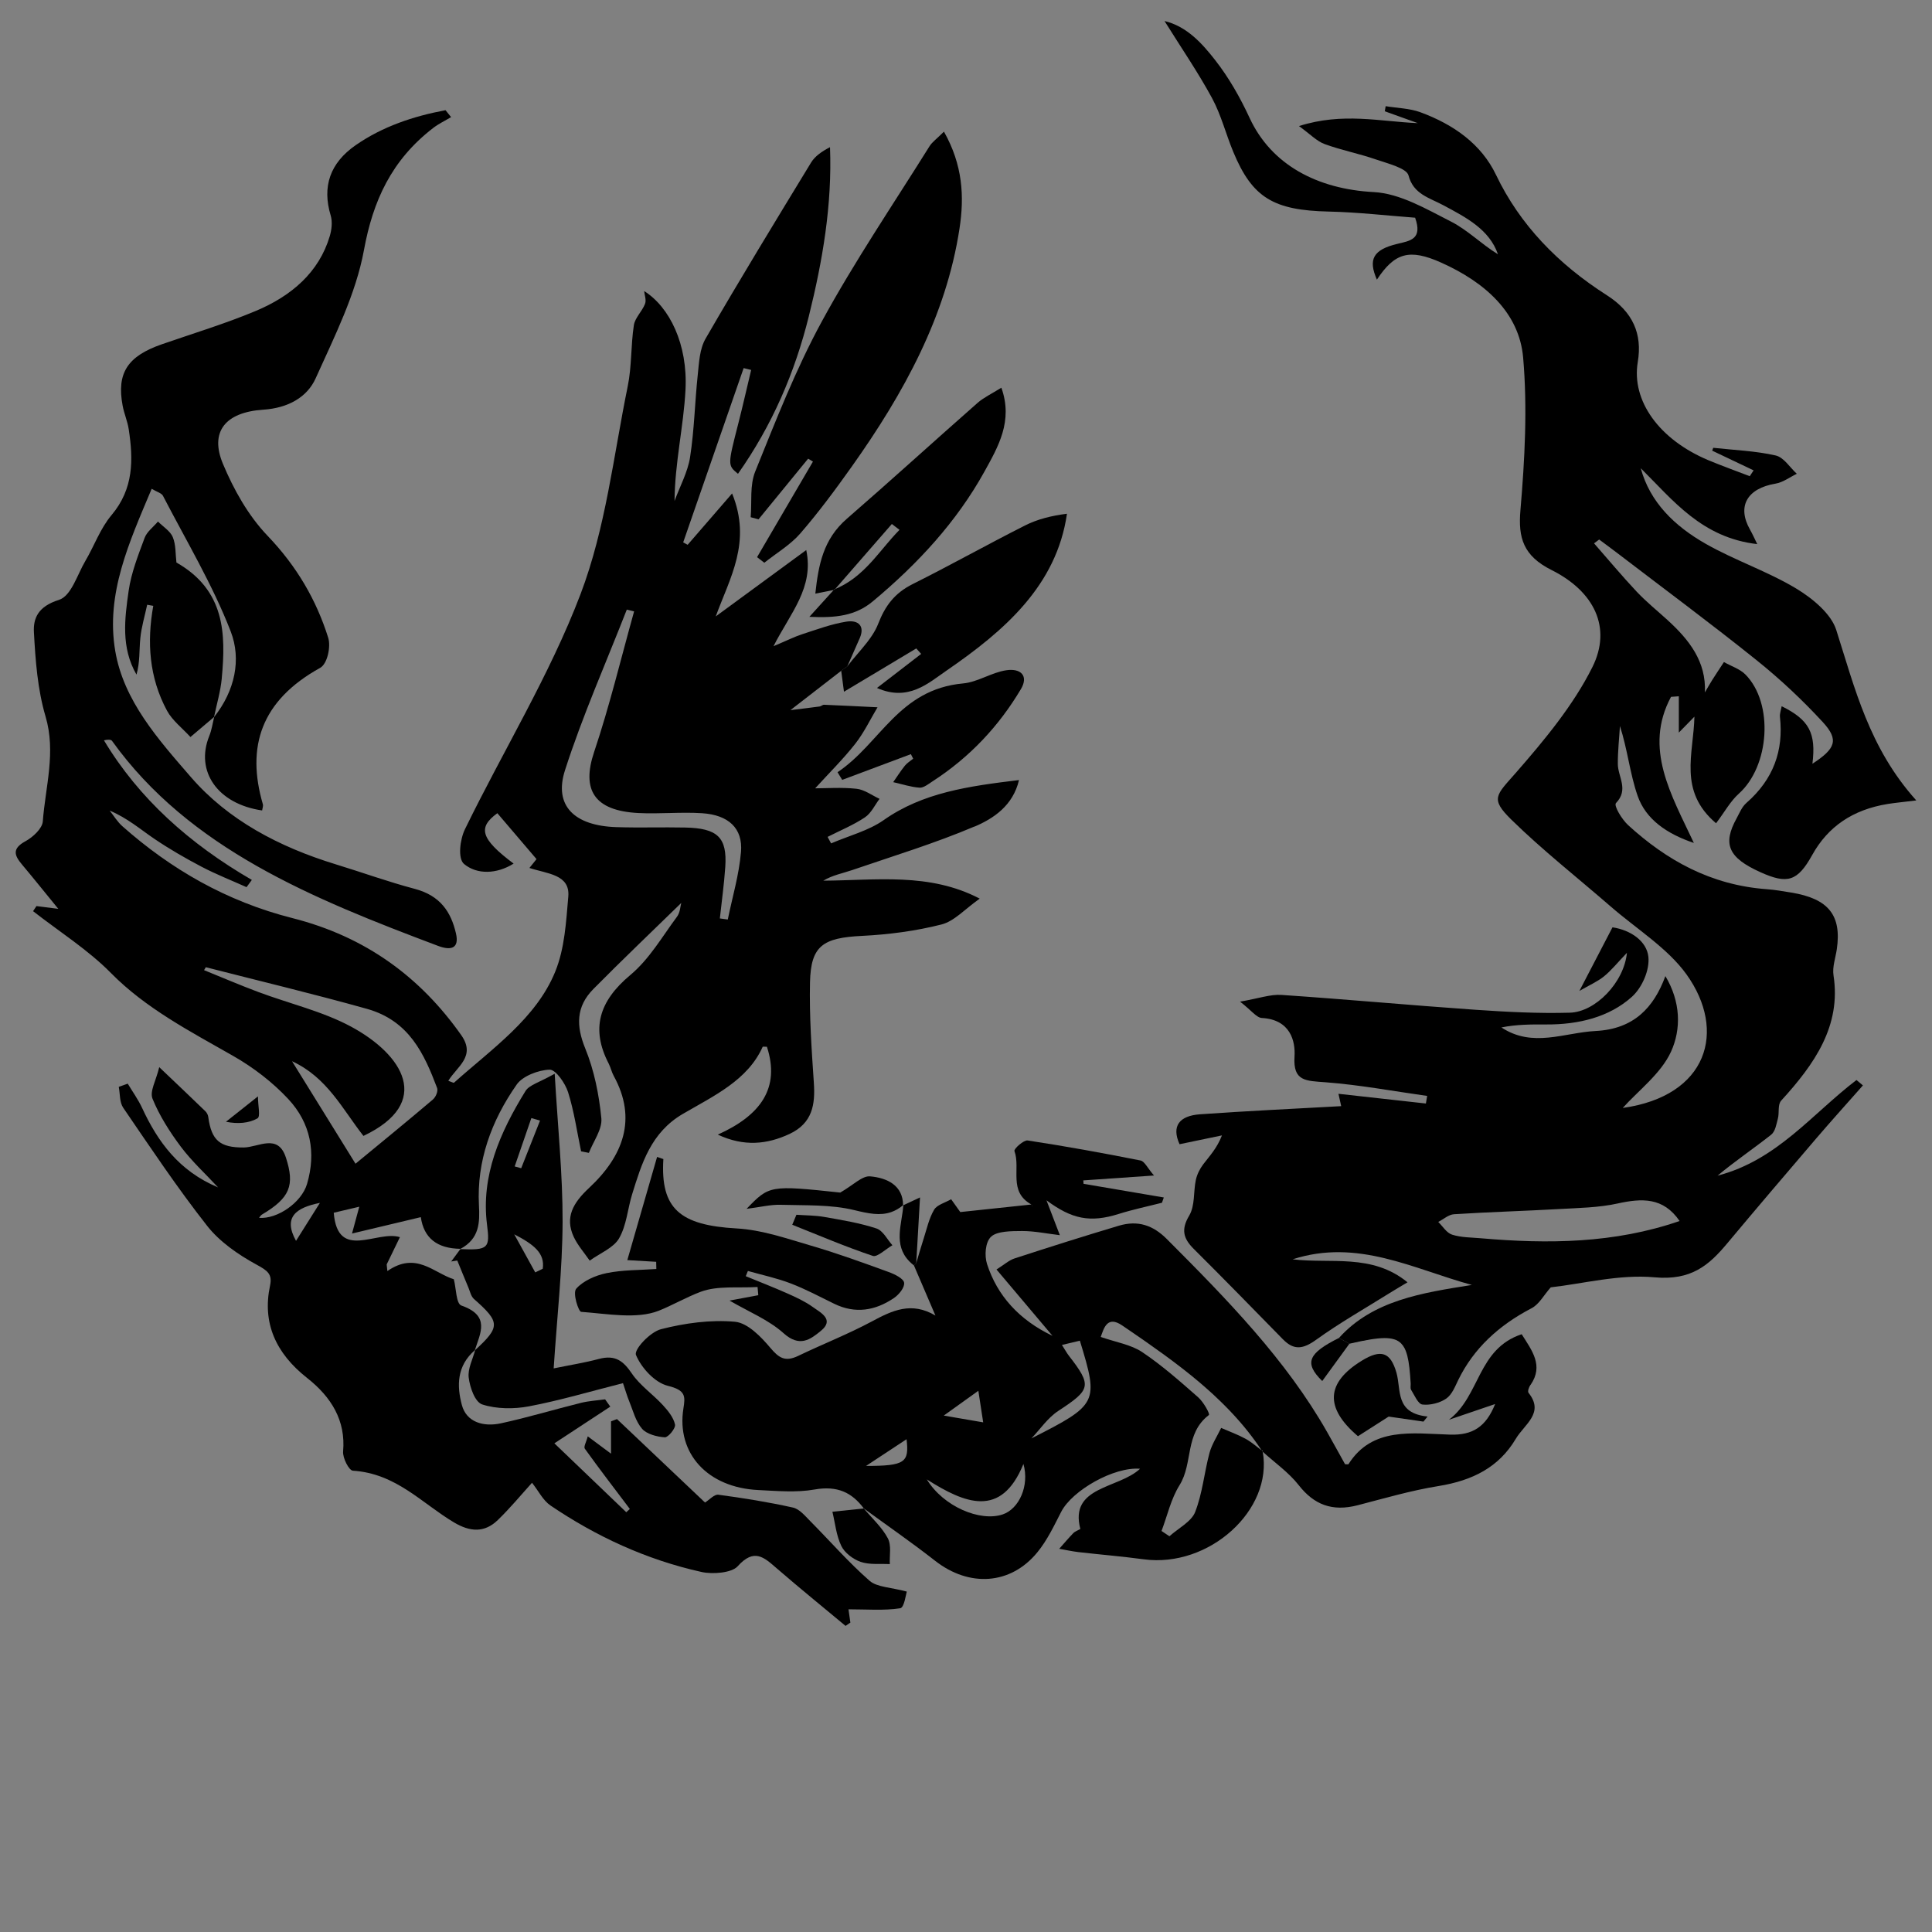 <?xml version="1.0" encoding="UTF-8"?>
<svg id="layout" xmlns="http://www.w3.org/2000/svg" viewBox="0 0 1000 1000">
  <rect x="0" y="0" width="1000" height="1000" fill="#808080" stroke="none"/>
  <defs>
    <style>
      .cls-1, .cls-2 {
        stroke-width: 0px;
      }

      .cls-2 {
        fill: #fff;
      }
    </style>
  </defs>
  <path class="cls-2" d="m238.17,646.55h.07s.03-.04.05-.06c-.04.02-.08.04-.12.06Zm7.62,52.36s-.01.01-.01.02c.05-.05.1-.09.15-.15-.05.04-.09.08-.14.12Zm220.31-74.06c-.06.04-.12.08-.17.12.06-.04.11-.08.17-.11t.01-.01h-.01Zm-.67.46s-.04.03-.06.04c.02-.01.04-.02.06-.03h.01s-.01-.01-.01-.01Zm1.89-1.4s.06-.05.09-.07h0s-.06.05-.09.07Zm5.51,30.93c.08.06.16.14.25.2h0c-.08-.07-.16-.14-.25-.2Zm61.52-31.09c-.41,1.5.13.28,0,0h0Zm164.07,71.75h0c-1.71,2.36-3.43,4.71-5.15,7.1,1.74-2.37,3.45-4.72,5.17-7.08,4.24-.97,7.89-1.74,11.05-2.25-3.16.49-6.82,1.25-11.07,2.23Zm21.84-2.6c.52.1,1.02.23,1.49.38-.47-.17-.96-.29-1.49-.38Zm2.18.63c.44.19.86.4,1.25.63-.39-.24-.81-.46-1.25-.63Zm1.26.65c.39.24.75.51,1.09.8-.34-.3-.71-.57-1.09-.8Zm-189.35-70.43c-.41,1.5.13.28,0,0h0Z"/>
  <path class="cls-1" d="m110.77,371.2s.07-.09.1-.14c0-.01.01-.02.01-.03l-.11.17Zm135.02,327.71s-.01.01-.01.02c.05-.05.1-.09.15-.15-.05.04-.09.08-.14.12Zm258.61-271.05c9.93-4.22,19.95-10.93,23.03-24.1-26.19,3.16-49.79,6.47-70.06,20.74-7.78,5.47-18.06,8.11-27.2,12.04-.6-1.12-1.21-2.25-1.81-3.37,6.48-3.3,13.35-6.12,19.28-10.08,3.35-2.24,5.13-6.35,7.61-9.61-3.96-1.82-7.76-4.76-11.9-5.21-7.68-.84-15.56-.24-21.42-.24,7.15-7.85,14.47-15.07,20.69-22.98,4.6-5.85,7.78-12.6,11.58-18.96-9.22-.45-18.44-.93-27.67-1.31-.75-.03-1.49.78-2.29.89-4.32.59-8.67,1.09-15.12,1.89,10.41-8.06,18.35-14.21,26.29-20.36,1.04-.75,2.08-1.5,3.12-2.24,0-.01.01-.01.01-.01h.01c.53-1.23,1.07-2.46,1.61-3.67,1.65-3.69,3.29-7.4,4.9-11.11,2.62-6.09-.7-9.42-7.02-8.41-7.79,1.25-15.29,4.07-22.79,6.49-4.03,1.31-7.82,3.24-14.89,6.22,8.81-17.29,21.06-30.28,16.96-49.77-17.04,12.5-31.95,23.42-46.85,34.35,7.32-20.02,18.72-38.48,8.47-63.64-9.06,10.46-16.04,18.51-23.01,26.57-.78-.42-1.55-.84-2.31-1.26,10.43-30.07,20.86-60.14,31.29-90.2,1.29.31,2.59.63,3.89.96-2.19,9.16-4.26,18.33-6.59,27.47-5.59,21.84-5.64,21.83-.23,26.28,17.75-25.19,29.45-52.45,36.66-81.5,7.17-28.84,12.12-57.77,10.97-87.57-4.48,2.34-7.87,4.81-9.8,7.98-18.42,30.25-36.88,60.48-54.57,91.08-3.15,5.44-3.4,12.41-4.08,18.76-1.52,14.19-1.78,28.51-3.97,42.61-1.2,7.76-5.28,15.16-8.05,22.72.15-19.72,4.68-38.54,5.67-57.51,1.25-23.65-8.29-42.93-21.39-51.15.19,2.07,1.22,4.62.45,6.62-1.47,3.84-5.2,7.21-5.78,11.04-1.61,10.49-1.05,21.27-3.18,31.64-7.38,36.07-11.37,73.28-24.47,107.69-15.88,41.72-39.97,80.93-59.76,121.52-2.61,5.34-3.83,15.26-.47,18.04,6.66,5.53,16.82,5.31,25.64-.21-17.3-12.96-18.55-18.72-8.42-26.09,6.57,7.69,13.16,15.42,20.28,23.77-.41.51-1.94,2.41-3.68,4.57,9.28,3.07,21.11,3.3,20.12,14.82-1.14,13.05-1.83,26.72-6.74,38.81-9.82,24.19-32.7,39.92-52.41,57.52-.23.2-1.41-.45-2.95-.98,4.43-7.35,14.45-12.64,6.68-23.65-21.04-29.83-49.24-50.88-87.35-60.55-34.29-8.7-62.99-25.39-88.02-47.55-2.62-2.32-4.42-5.38-6.6-8.11,9.27,3.9,15.88,9.71,23.21,14.67,7.77,5.25,16.01,10.01,24.42,14.42,7.47,3.91,15.46,7.05,23.22,10.54.92-1.25,1.84-2.49,2.75-3.74-32.23-18.68-58.49-42.14-76.55-72.25,2.08-.52,3.67-.43,4.17.27,40.11,55.88,103.91,81.7,168.77,106.12,6.86,2.58,11.03,1.22,9.26-6.45-2.56-11.05-8.03-19.56-21.37-23.08-13.79-3.64-27.17-8.51-40.79-12.67-29.54-9.03-55.83-23-74.97-45.09-17.01-19.63-34.84-39.55-39.22-65.32-5.04-29.64,7.21-56.28,18.85-83.98,2.67,1.59,5.14,2.25,5.84,3.62,12.05,23.28,25.73,46.08,35.07,70.22,5.61,14.48,2.17,30.67-8.54,44.22-.82,3.31-1.28,6.73-2.56,9.88-7.42,18.31,4.4,35.23,27.36,38.55.14-1.09.65-2.26.37-3.24-8.65-29.74-.98-53.62,29.67-70.57,3.73-2.06,5.62-10.96,4.15-15.63-6.11-19.44-16.23-36.92-31.32-52.67-10.16-10.61-17.61-24.06-23.15-37.28-6.95-16.6,1.17-26.74,20.84-28.04,13.1-.87,22.8-6.6,27.12-16.19,9.77-21.69,20.85-43.66,25.03-66.45,4.64-25.33,14.15-46.46,35.75-63.12,2.83-2.2,6.22-3.81,9.35-5.68-.96-1.2-1.92-2.38-2.89-3.58-16.71,3.13-32.56,8.46-46.38,18.02-13.54,9.36-17.52,21.63-13.06,36.45,1,3.33.52,7.37-.49,10.78-5.53,18.55-19.66,30.88-38.39,38.7-15.7,6.56-32.21,11.56-48.4,17.17-17.88,6.19-23.58,14.89-20.4,31.82.76,4.11,2.53,8.07,3.15,12.18,2.37,15.64,2.7,30.69-8.92,44.49-5.86,6.97-8.88,15.83-13.51,23.66-4.23,7.15-7.28,18.18-13.72,20.2-10.84,3.4-13.31,9.57-12.92,16.75.8,14.61,1.87,29.53,6.02,43.58,5.48,18.55-.06,36.29-1.42,54.31-.28,3.66-5.01,8.11-8.99,10.28-7.01,3.82-5.76,7.3-1.85,11.96,6.02,7.17,11.85,14.46,18.85,23.03-4.92-.61-8.1-1.02-11.29-1.43-.58.87-1.17,1.75-1.76,2.63,13.54,10.57,28.5,20.03,40.28,31.99,18.04,18.31,40.82,30.12,63.26,42.92,10.56,6.01,20.51,13.7,28.52,22.29,11.76,12.6,14.45,27.95,9.76,43.95-2.83,9.69-15.42,18.36-24.86,17.58.51-.59.88-1.32,1.52-1.7,14.47-8.57,17.08-15.11,12.39-29.48-4.14-12.74-14.23-5.28-21.92-5.23-12.14.05-16.62-3.57-18.27-15.81-.14-1.03-.7-2.17-1.47-2.93-7.05-6.84-14.2-13.6-23.9-22.84-1.69,7.08-5.03,12.5-3.48,16.34,3.56,8.74,8.86,17.09,14.68,24.87,5.62,7.48,12.78,14.05,19.26,21.03-20.3-8.49-31.26-23.71-39.34-41.15-2.02-4.35-4.92-8.38-7.43-12.55-1.55.55-3.09,1.11-4.64,1.66.72,3.65.32,7.91,2.33,10.85,14.09,20.61,27.95,41.41,43.47,61.16,6.36,8.08,15.93,14.79,25.49,19.99,5.69,3.1,8.28,4.88,7.01,10.87-4.07,19.17,2.81,34.91,19.17,47.79,12.69,9.99,20.05,22.17,18.65,38.04-.3,3.33,3,9.82,5.03,9.96,22.42,1.45,35.64,16.81,52.31,26.75,8.44,5.04,15.88,5.43,22.71-1.18,6.49-6.27,12.19-13.2,17.73-19.31,3.46,4.37,5.65,9.1,9.59,11.78,23.54,15.94,49.46,28.03,78.19,34.4,5.79,1.28,15.58.45,18.62-2.92,8.6-9.58,13.64-4.71,20.28,1.04,11.67,10.11,23.72,19.87,35.61,29.78.83-.57,1.66-1.14,2.49-1.71-.44-3.05-.87-6.1-.98-6.88,9.43,0,18.3.75,26.77-.54,2.1-.31,2.93-7.25,3.43-8.62-8.14-2.21-15.48-2.27-19.26-5.58-11.02-9.66-20.55-20.65-30.83-31-2.62-2.64-5.48-6.18-8.9-6.93-12.7-2.83-25.64-4.91-38.6-6.64-2.07-.27-4.68,2.68-6.86,4.05-15.18-14.38-30.37-28.79-45.58-43.2-1.02.39-2.06.78-3.08,1.17v16.74c-5.06-3.76-8.03-5.97-12.05-8.97-.78,3.06-2.24,5.38-1.49,6.42,7.55,10.51,15.46,20.81,23.28,31.17-.62.56-1.24,1.11-1.85,1.68-11.21-10.75-22.42-21.49-37.21-35.66,9.36-6.14,19.15-12.57,28.94-18.99-.9-1.26-1.79-2.52-2.69-3.78-4.18.59-8.46.82-12.51,1.83-13.81,3.42-27.42,7.55-41.34,10.57-9.18,2-17.91-.6-20.27-9.41-2.68-9.97-2.67-20.32,6.71-28.42,2.77-8.83,8.19-17.82-6.95-23.11-2.8-.98-2.65-8.7-3.94-13.61-10.54-3.33-19.5-14.55-34.39-4.25-.12-1.13-.24-2.28-.36-3.42,2.16-4.45,4.32-8.91,6.85-14.12-11.95-3.76-32.19,12.52-34.25-12.64,3.79-.89,7.57-1.79,13.22-3.12-1.29,4.78-2.1,7.75-3.76,13.88,13.05-3.11,24.31-5.8,35.61-8.48q2.32,16.18,20.51,16.39l-.16.12s.08-.04.12-.06c9.91-5.32,10.09-13.55,9.61-22.72-1.17-22.61,6.33-43.51,19.6-62.43,3-4.28,11.15-7.49,17.03-7.63,3.16-.06,8.06,7.07,9.5,11.62,3.16,9.99,4.6,20.4,6.75,30.64,1.34.27,2.69.53,4.03.8,2.31-5.99,7.01-12.17,6.45-17.95-1.2-12.21-3.67-24.67-8.35-36.15-4.72-11.58-4.82-21.57,4.24-30.72,14.97-15.15,30.47-29.89,45.48-44.54-.5,1.74-.56,4.92-2.23,7.16-7.68,10.31-14.24,21.88-24.16,30.16-16.32,13.63-20.42,28-11.18,45.82,1.06,2.06,1.51,4.37,2.62,6.4,12.22,22.26,4.96,41.45-12.82,58.02-8.24,7.68-12.55,15.18-7.92,25.22,2.03,4.39,5.48,8.26,8.29,12.36,5.22-3.77,12.38-6.63,15.19-11.51,3.94-6.86,4.42-15.26,6.79-22.9,4.9-15.76,9.66-31.88,26.25-41.55,16.16-9.42,33.56-17.42,41.31-34.73.05-.12.77-.01,2.19-.01,6.95,21.35-3.21,35.49-25.42,45.47,13.57,6.34,25.54,5.06,37.11-.34,11.98-5.59,13.34-15.41,12.61-26.34-1.17-17.36-2.38-34.77-2-52.14.43-18.97,6.67-23.04,26.88-24.04,13.82-.68,27.84-2.52,41.12-5.89,6.77-1.72,12.11-7.96,19.85-13.39-26.1-13.65-53.67-9.44-80.97-9.3,4.84-2.87,9.99-3.79,14.82-5.44,21.27-7.28,42.94-13.88,63.46-22.6Zm-351.18,214.4c-6.86-12.34.14-17.22,12.36-19.64-3.86,6.13-7.73,12.27-12.36,19.64Zm70.82-73.13c-13.66,11.6-27.59,22.95-40.03,33.21-11.31-18.26-22.07-35.66-32.85-53.04,18.19,8.37,26.02,24.7,36.95,38.65,36.28-17.21,20.44-42.13-6.47-56.6-14.67-7.9-31.95-11.9-47.94-17.89-9.47-3.54-18.73-7.52-28.08-11.31.31-.51.6-1.01.91-1.52,27.8,7.13,55.77,13.81,83.36,21.54,22.01,6.16,29.71,23.46,36.35,40.94.62,1.63-.64,4.7-2.2,6.01Zm159.49-128.14c-.98,11.74-4.45,23.31-6.83,34.95-1.37-.19-2.74-.37-4.11-.56.96-8.9,2.21-17.77,2.81-26.68,1.03-15.23-3.92-20.04-20.81-20.37-11.86-.24-23.74.18-35.59-.21-21.67-.7-32.49-11.03-26.56-29.45,9.04-28.12,21.17-55.46,31.99-83.14,1.26.3,2.52.6,3.78.92-6.8,24.3-12.66,48.85-20.71,72.82-6.57,19.56.03,30.38,22.86,31.55,10.95.56,22.02-.6,32.95.09,13.78.88,21.25,7.81,20.23,20.07Z"/>
  <path class="cls-1" d="m903.9,415.64c-2.32,2.02-3.51,5.14-5,7.86-7.43,13.43-4.32,20.47,12.28,27.94,13.97,6.3,19.19,4.83,26.82-8.91,8.16-14.69,20.99-23.43,38.91-26.37,3.92-.63,7.89-1,14.96-1.86-24.47-27.25-31.78-58.04-41.44-88.27-2.66-8.33-12.18-16.27-20.77-21.44-14.69-8.83-31.7-14.55-46.68-23.06-16.18-9.18-28.96-21.55-33.73-39.18,16.9,16.79,31.66,35.97,60.3,39.28-1.37-2.77-2.43-5.19-3.75-7.51-6.85-12.08-1.47-21.34,13.23-23.8,3.89-.65,7.35-3.34,11-5.09-3.62-3.29-6.7-8.52-10.99-9.49-10.46-2.37-21.48-2.77-32.27-3.96-.18.49-.37.99-.54,1.48,7.14,3.39,14.29,6.79,21.44,10.2-.67,1-1.33,2.01-2,3.02-7.13-2.75-14.36-5.33-21.38-8.26-25.37-10.63-39.95-30.66-36.58-50.84,2.44-14.56-2.55-25.97-15.96-34.54-25.38-16.21-45.06-36.5-57.44-62.39-7.54-15.75-21.73-25.95-39.14-32.36-5.53-2.03-11.94-2.14-17.95-3.13-.15.87-.3,1.76-.45,2.64,5.7,2.05,11.41,4.09,17.11,6.14-19.68-.84-38.83-5.7-61.53,1.51,5.91,4.26,9.14,7.79,13.28,9.32,8.59,3.16,17.81,4.92,26.47,7.93,6.16,2.13,15.96,4.53,16.94,8.28,2.52,9.76,10.78,11.55,18.16,15.52,11.68,6.26,23.7,12.45,28.14,25.31-8.59-5.25-15.62-12.52-24.43-16.99-12.59-6.39-26.23-14.49-39.86-15.2-29.17-1.52-53.03-14.09-64.27-38.41-4.82-10.43-10.64-20.73-17.85-29.95-6.76-8.64-14.62-17.39-26.17-20.18,8.48,13.61,17.26,26.4,24.55,39.82,4.77,8.8,7.17,18.6,11,27.83,9.89,23.89,20.91,30.32,49.4,30.97,15.37.35,30.69,2.14,44.75,3.18,3.97,11.14-2.53,11.94-9.1,13.52-12.64,3.01-15.3,8.04-10.68,18.53,9.2-13.9,16.8-16.17,33.24-8.82,22.9,10.24,40.43,26.08,42.45,49.11,2.29,26.21.84,52.84-1.4,79.12-1.21,14.2,1.43,23.56,16.14,30.92,21.99,11.01,31.35,29.74,21.08,50.3-9.81,19.64-24.71,37.64-39.68,54.75-10.08,11.52-13.34,13.24-2.28,24.09,16.18,15.87,34.34,30.12,51.6,45.12,13.28,11.53,29.39,21.48,39.12,35.05,20.94,29.24,10.97,62.95-33.02,69.1,7.9-8.83,19.77-17.74,24.97-29.09,5.36-11.72,5.06-25.86-2.9-39.15-6.04,16.42-16.41,27.41-36.1,28.41-16.23.83-32.6,8.85-48.77-1.84,7.64-1.55,15.37-1.59,23.1-1.54,16.78.11,32.62-3.75,44.37-14.25,5.44-4.88,9.32-14.03,8.6-20.78-.86-8-8.99-13.81-18.58-15.25-5.56,10.69-10.73,20.64-17.13,32.93,5.2-3.02,9.39-4.84,12.71-7.52,3.81-3.09,6.85-6.94,11.89-12.21-1.47,15.31-16.26,30.62-29.54,30.99-16.38.46-32.88-.41-49.25-1.54-33.34-2.32-66.62-5.41-99.97-7.66-5.74-.4-11.71,1.8-21.48,3.48,5.97,4.61,8.5,8.3,11.3,8.46,14.75.81,17.41,11.96,16.89,19.98-.83,12.91,5.82,12.51,16.26,13.31,17.56,1.34,34.94,4.6,52.39,7.05-.21,1.31-.43,2.62-.65,3.93-14.82-1.64-29.62-3.29-45.26-5.03.83,3.73,1.22,5.46,1.42,6.39-24.98,1.4-49.09,2.51-73.13,4.22-10.58.76-14.82,6.03-10.54,15.48,7.53-1.57,14.75-3.06,21.95-4.56-2.6,6.71-6.44,10.69-9.71,14.99-1.79,2.37-3.18,5.22-3.8,8.03-1.33,6.18-.35,13.28-3.45,18.51-4.18,7.03-3.2,11.68,2.3,17.16,15.56,15.48,30.88,31.18,46.22,46.85,5.74,5.86,10.48,5.07,17.18.25,12.12-8.72,25.32-16.22,38.09-24.21,2.82-1.77,5.73-3.44,9.21-5.54-18.35-15.05-39.86-9.49-59.46-11.9,33.68-10.88,62.37,4.95,92.77,13.27-25.72,4.08-51.19,7.92-68.8,27.44,1.81,1,3.62,1.99,5.41,2.98.01,0,.01.01.02.01,4.24-.97,7.89-1.74,11.05-2.25.45-.07.89-.14,1.32-.2.8-.11,1.56-.21,2.29-.28,2.4-.24,4.46-.27,6.22-.04.33.04.63.08.93.15.52.1,1.02.23,1.49.38.24.07.47.16.69.25.44.19.86.4,1.25.63h.01c.39.25.75.52,1.09.81t.01.01c.17.16.34.31.49.48.64.67,1.21,1.46,1.69,2.38.2.4.39.81.57,1.26.16.41.31.82.45,1.27.15.45.29.91.41,1.39.91,3.55,1.38,8.24,1.74,14.3.07,1.13-.31,2.49.25,3.37,1.74,2.76,3.53,7.28,5.85,7.56,3.95.48,9.09-.85,12.29-3.07,3.06-2.13,4.57-6.25,6.26-9.7,7.95-16.22,20.84-28.18,37.91-37.07,3.98-2.08,6.29-6.72,9.94-10.82,16.55-1.85,35.51-6.86,53.7-5.19,19.04,1.75,28.19-6.26,37.62-17.54,15.2-18.17,30.57-36.22,45.99-54.23,7.95-9.28,16.17-18.39,24.27-27.56-1.12-.94-2.22-1.86-3.33-2.79-23.08,17.59-41.03,41.45-71.92,49.51,8.92-7.44,18.62-13.99,27.71-21.16,2.22-1.75,2.73-5.45,3.52-8.37.83-3.09-.2-7.23,1.73-9.34,17.29-18.91,31.1-38.71,27.07-64.77-.68-4.35,1.02-8.99,1.69-13.48,2.61-17.67-4.29-26.28-23.62-29.42-4.16-.68-8.35-1.43-12.57-1.73-29.1-2.12-51.99-15.08-71.76-33.12-3.33-3.04-7.6-10.16-6.33-11.47,6.76-7.02.99-13.55.95-20.22-.05-6.54.7-13.1,1.09-19.64,3.96,12.23,5.14,24.56,9.15,36.11,4.24,12.23,15.22,19.72,29.11,24.39-11.68-24.94-26.12-48.93-11.83-75.61,1.35-.1,2.7-.21,4.05-.3v18.8c3.54-3.62,5.54-5.66,8.07-8.25-.41,19.2-8.53,38.45,11.21,55.18,4.5-5.96,7.38-11.38,11.84-15.38,15.83-14.2,18.11-46.65,3.36-61.61-2.81-2.86-7.39-4.34-11.14-6.45-2.04,3.12-4.11,6.22-6.1,9.36-1.31,2.08-2.5,4.22-3.75,6.35.75-15.95-8.09-27.21-19.39-37.5-5.35-4.87-11.05-9.48-15.95-14.69-7.62-8.11-14.71-16.63-22.03-24.97.88-.66,1.77-1.32,2.65-1.98,3.12,2.33,6.26,4.63,9.35,6.99,24.12,18.46,48.59,36.57,72.2,55.53,12.24,9.82,23.7,20.6,34.16,31.94,8.54,9.26,6.66,13.8-5.33,21.6,1.95-15.87-1.62-22.71-15.92-29.77-.34,1.99-1.07,3.83-.88,5.59,1.89,17.26-3.29,32.18-17.41,44.5Zm-137.31,225.29c-5.03-.44-10.32-.38-14.97-1.87-2.91-.93-4.83-4.31-7.19-6.59,2.72-1.38,5.35-3.81,8.18-3.99,18.1-1.15,36.27-1.66,54.38-2.68,10.1-.57,20.44-.72,30.17-2.85,12.68-2.78,23.69-3.35,32.2,9.04-33.74,11.64-68.06,11.95-102.76,8.94Z"/>
  <path class="cls-1" d="m792.25,716.77c6.84-9.96.68-17.75-4.63-26.18-22.99,7.66-21.36,31.86-37.66,44.28,7.08-2.4,14.16-4.82,23.93-8.15-4.82,11.89-11.66,16.19-23.34,15.84-19.46-.59-40.31-4.18-52.58,15.3-.09.16-.78.02-1.77.02-2.99-5.37-6.07-11-9.24-16.59-21.32-37.54-51.95-68.86-83.02-99.97-7.15-7.16-14.96-9.83-24.83-6.89-18.07,5.4-36.04,11.09-53.95,16.92-2.94.96-5.34,3.22-9.38,5.73,10.07,11.91,19.53,23.13,28.99,34.34-17.28-8.24-28.59-20.81-33.86-37.09-1.42-4.39-.97-11.4,2.09-14.24,3.14-2.91,10.51-2.88,16.04-2.91,6.29-.02,12.59,1.32,19.53,2.14-2.85-7.47-4.88-12.75-6.91-18.03,13.12,9.72,22.53,11.72,37.46,7.02,7.3-2.29,14.87-3.87,22.31-5.77.32-.91.63-1.81.95-2.73-13.85-2.35-27.69-4.7-41.54-7.07-.05-.58-.1-1.18-.14-1.77,11.49-.8,22.98-1.59,36.61-2.53-3.47-4-4.88-7.37-7.01-7.78-19.38-3.85-38.85-7.39-58.42-10.36-1.99-.3-7.22,4.35-6.8,5.5,3.3,9.08-3.34,20.92,8.77,27.65-13.44,1.44-25.14,2.67-36.81,3.91-1.48-2.07-3.1-4.35-4.73-6.63-3.02,1.75-7.32,2.89-8.79,5.38-2.69,4.55-3.78,9.86-5.41,14.9-1.39,4.27-2.61,8.58-3.9,12.89-.44.33-.82.7-1.15,1.11h0c3.53,8.21,7.05,16.42,11.12,25.92-12.44-7.38-22.36-2.62-32.85,3.01-12.3,6.6-25.54,11.78-38.21,17.87-6.8,3.26-10.01,1.01-14.37-4.15-4.76-5.64-11.67-12.9-18.32-13.52-12.57-1.15-26.03.7-38.3,3.85-5.64,1.46-14.12,10.52-12.94,13.36,2.68,6.48,9.61,14.25,16.53,15.96,9.23,2.27,9.03,5.37,8.01,11.74-3.68,23.26,12.55,40.93,38.72,42.19,9.71.47,19.77,1.4,29.13-.27,11.9-2.11,19.41,1.59,25.54,9.81,12.32,9,24.92,17.71,36.88,27.07,17.61,13.79,39.06,12.55,52.9-4.34,5.19-6.32,8.68-13.82,12.38-21.01,5.7-11.06,27.27-23.4,40.81-22.27-11.08,10.43-36.77,8.93-30.9,31.17-1.55.87-2.84,1.3-3.63,2.12-2.54,2.63-4.88,5.41-7.31,8.13,3.28.57,6.54,1.31,9.84,1.7,11.3,1.3,22.66,2.23,33.91,3.74,33.78,4.54,66.96-25.44,61.59-55.67,6.31,5.71,13.56,10.81,18.62,17.29,7.89,10.07,17.26,13.84,30.56,10.39,13.85-3.58,27.64-7.64,41.77-9.92,17.78-2.87,31.3-9.79,40-24.41,4.52-7.62,14.98-13.37,6.65-23.81-.64-.81.19-3.03,1.01-4.21Zm-257.89-93.03c.13.28-.41,1.5,0,0h0Zm-86.1,135.02c6.77-4.46,13.56-8.94,20.97-13.82,1.44,12.07-.81,13.81-20.97,13.82Zm58.13-38.9c.93,6.06,1.59,10.35,2.51,16.35-8.09-1.39-13.28-2.29-20.4-3.51,6-4.31,10.9-7.82,17.9-12.84Zm12.62,63.99c-11.7,3.96-30.75-4.07-39.29-18.12,19.71,12.5,38.5,20.31,50.01-7.99,3.21,11.32-2.3,23.27-10.71,26.11Zm14.83-39.32c4.62-4.82,8.4-10.62,13.98-14.28,16.83-11.03,17.53-12.96,5.34-28.65-.94-1.22-1.65-2.56-3.51-5.46,4.02-.95,6.66-1.57,9.29-2.2,9.83,32.14,9.43,33.05-25.1,50.58Zm116.5,4.08c-.72-.56-1.43-1.11-2.17-1.65-.36-.27-.73-.53-1.11-.78-.75-.52-1.51-1-2.31-1.44-4.01-2.2-8.43-3.79-12.68-5.65-2.06,4.31-4.83,8.47-6.04,12.95-2.73,10.18-3.6,20.85-7.44,30.63-1.95,4.94-8.72,8.38-13.3,12.49-1.36-.91-2.72-1.81-4.08-2.73,3.02-7.96,4.83-16.51,9.33-23.73,7.12-11.44,2.55-26.64,15.18-36.29.68-.51-2.76-6.72-5.53-9.16-9.31-8.18-18.64-16.48-29.04-23.44-5.72-3.83-13.61-5.09-21.41-7.81,1.64-4.59,3.37-11.22,11.11-5.95.86.58,1.72,1.17,2.58,1.76.86.58,1.71,1.17,2.57,1.76,1.72,1.18,3.43,2.35,5.14,3.54.85.59,1.7,1.19,2.55,1.78,5.87,4.11,11.67,8.29,17.29,12.64.87.68,1.74,1.35,2.6,2.03,2.44,1.91,4.83,3.86,7.17,5.85.79.67,1.56,1.32,2.32,1.99.77.67,1.53,1.33,2.29,2.02.57.5,1.13,1.01,1.68,1.51.35.31.69.62,1.03.94,1.25,1.17,2.49,2.33,3.69,3.51.73.7,1.44,1.4,2.15,2.12,1.52,1.53,3.03,3.08,4.49,4.67.47.5.93,1.01,1.39,1.53,2.81,3.11,5.5,6.33,8.03,9.68.6.79,1.2,1.59,1.78,2.39,1.19,1.62,2.33,3.28,3.44,4.97-.92-.69-1.82-1.4-2.72-2.11Z"/>
  <path class="cls-1" d="m496.64,118.28c-6.91,45.27-28.76,85.22-55.77,123.23-8.4,11.83-17.08,23.57-26.66,34.63-5.06,5.84-12.33,10.13-18.6,15.13-1.25-.96-2.51-1.92-3.76-2.88,9.64-16.49,19.28-32.97,28.93-49.47-.83-.5-1.66-1.01-2.49-1.51-8.55,10.47-17.12,20.93-25.67,31.39-1.36-.36-2.71-.73-4.07-1.09.68-7.94-.55-16.49,2.37-23.7,10.62-26.24,20.91-52.78,34.55-77.81,16.84-30.91,36.87-60.44,55.65-90.51,1.37-2.19,3.77-3.86,7.47-7.55,9.75,17.28,10.59,33.56,8.05,50.15Z"/>
  <path class="cls-1" d="m238.17,646.55h.07s.03-.04.05-.06c.01-.02.02-.04.04-.06l-.16.12Zm111.21,90.77c-.74-3.59-3.57-7.09-6.3-10.06-5.14-5.58-11.85-10.19-15.98-16.25-4.33-6.37-8.43-9.97-17.19-7.61-7.09,1.91-14.45,3.06-23.33,4.88,1.73-26.45,4.52-51.13,4.62-75.81.08-24.75-2.53-49.52-4.09-76.72-7.72,4.41-13.17,5.8-15.09,8.92-13.25,21.47-23.14,43.98-19.94,69.18,1.55,12.14.8,13.33-13.81,12.69-1.58,2.13-3.15,4.26-4.72,6.39,1.04-.17,2.09-.32,3.14-.49,1.93,4.71,3.83,9.44,5.81,14.14.83,1.99,1.29,4.41,2.84,5.79,13.54,11.93,13.71,14.38.61,26.41-1.25,4.79-3.94,9.73-3.34,14.33.64,4.98,3.17,12.57,7.01,13.83,7.27,2.38,16.39,2.46,24.15.98,16.1-3.05,31.8-7.73,48.69-12.01,1.15,3.37,2.04,6.5,3.27,9.51,1.97,4.82,3.24,10.22,6.62,14.13,2.32,2.69,7.63,4.15,11.75,4.4,1.71.11,5.69-4.64,5.29-6.63Zm-74.35-158.61c1.5.44,3,.87,4.49,1.31-3.24,8.22-6.5,16.43-9.75,24.65-1.13-.31-2.25-.61-3.37-.93,2.88-8.34,5.75-16.69,8.63-25.03Zm5.9,77.99c-1.3.63-2.59,1.27-3.89,1.89-3.16-5.74-6.33-11.49-10.87-19.71,10.31,5.31,15.93,9.86,14.76,17.81Z"/>
  <path class="cls-1" d="m462.6,671.93c-9.46,6.37-19.8,8.3-30.87,2.87-7.43-3.64-14.76-7.55-22.51-10.52-7.09-2.72-14.71-4.34-22.11-6.43-.37.91-.74,1.81-1.11,2.71,7.19,2.97,14.47,5.77,21.56,8.93,4.5,2,9.08,4.12,12.98,6.9,4.32,3.09,11.49,6.6,4.38,12.43-5.43,4.45-10.99,8.76-19.37,1.23-7.65-6.88-18.21-11.18-27.94-16.87,4.47-.83,9.68-1.8,14.88-2.78-.12-1.42-.26-2.83-.38-4.25-9.91.61-20.75-.78-29.42,2.47-7.1,2.65-15.33,7.31-21.76,9.83-11.37,4.47-26.61,1.55-40.11.56-1.4-.1-4.52-9.73-2.57-11.97,3.47-3.99,9.91-6.88,15.67-8.06,8.34-1.73,17.17-1.53,25.8-2.15-.03-1.24-.06-2.49-.08-3.72-4.66-.28-9.31-.55-14.94-.88,5.27-18.29,10.35-35.86,15.41-53.41l3.25,1.12c-1.59,25.69,8.58,34.27,37.95,35.9,13.01.73,25.9,5.23,38.52,8.92,13.58,3.96,26.85,8.81,40.1,13.62,3.16,1.14,7.75,3.4,8.04,5.55.34,2.49-2.67,6.19-5.37,8.01Z"/>
  <path class="cls-1" d="m552.26,265.92c-5.35,37.04-32.16,60.46-62.4,81.22-9.37,6.42-19.65,16.14-35.94,8.95,8.38-6.45,15.63-12.04,22.88-17.63-.85-.95-1.69-1.89-2.54-2.83-11.8,7.07-23.6,14.13-37.42,22.41-.71-5.36-1.07-8.11-1.43-10.86,1.04-.75,2.08-1.5,3.12-2.24,0-.01.01-.01.01-.01h.01c1.71-2.28,3.6-4.49,5.5-6.71.74-.85,1.46-1.72,2.18-2.57.86-1.02,1.7-2.05,2.51-3.09.19-.26.39-.51.58-.77.42-.55.83-1.11,1.23-1.68.32-.47.63-.93.94-1.39,1.22-1.87,2.27-3.8,3.05-5.81,3.57-9.2,8.37-15.86,17.93-20.63,19.58-9.78,38.6-20.46,58.13-30.32,6.34-3.2,13.57-5.02,21.66-6.05Z"/>
  <path class="cls-1" d="m518.29,200.68c-5.08,3.19-9.18,5.1-12.31,7.86-22.64,19.92-44.88,40.19-67.66,59.97-12.22,10.61-14.69,23.84-16.31,38.75,4.06-.8,6.83-1.35,9.52-1.89-3.74,4.13-7.49,8.27-12.6,13.9,13.89.68,23.95-.62,32.79-7.98,23.48-19.54,43.58-41.46,57.8-67.16,7.08-12.81,14.97-26.2,8.78-43.44Zm-54.4,75.33c-.51.54-1.01,1.09-1.5,1.65-.32.35-.62.7-.93,1.05-1.61,1.82-3.15,3.68-4.72,5.55-.39.47-.78.93-1.17,1.39-.99,1.19-2,2.36-3.03,3.53-.62.71-1.25,1.42-1.89,2.1-.51.56-1.04,1.12-1.58,1.66-1.36,1.42-2.79,2.78-4.3,4.07-.2.18-.41.35-.61.52-.48.42-.98.82-1.49,1.21-.2.17-.41.32-.61.48-.39.3-.79.59-1.2.87-.32.24-.64.46-.98.68-.41.28-.82.55-1.25.81-.4.26-.81.5-1.23.75-.02.01-.04.02-.06.03-.31.18-.61.36-.93.53-.06.04-.13.08-.2.1-.21.12-.43.24-.64.34-.43.23-.86.45-1.3.66-.64.32-1.32.62-2.01.92,9.78-11.23,19.58-22.45,29.36-33.69,1.32,1.01,2.64,2.02,3.96,3.03-.57.58-1.14,1.17-1.68,1.76Z"/>
  <path class="cls-1" d="m110.77,371.2s.01-.05.02-.08c.03-.03.06-.05.09-.08l-.11.17Z"/>
  <path class="cls-1" d="m114.79,351.12c-.63,6.71-2.62,13.34-4,20-4.07,3.45-8.15,6.91-12.22,10.36-4.11-4.51-9.36-8.52-12.12-13.62-9.27-17.17-10.47-35.52-7.12-54.28-1.04-.19-2.1-.37-3.15-.56-1.23,5.77-2.98,11.51-3.55,17.33-.62,6.21-.14,12.52-1.99,18.82-8.08-14.03-6.12-28.91-4.04-43.44,1.34-9.29,4.94-18.4,8.27-27.37,1.17-3.13,4.53-5.63,6.89-8.41,2.65,2.65,6.4,4.95,7.67,8.06,1.66,4.02,1.35,8.68,1.89,13.15,25.14,14.31,25.64,36.79,23.46,59.94Z"/>
  <path class="cls-1" d="m528.39,356.73c-11.28,18.97-26.29,35.16-45.86,47.79-2.05,1.32-4.48,3.33-6.57,3.18-4.6-.33-9.1-1.84-13.64-2.86,2-2.86,3.85-5.8,6.05-8.53,1.12-1.4,2.83-2.42,4.29-3.62-.4-.78-.8-1.56-1.19-2.34-11.85,4.43-23.7,8.88-35.55,13.31-.81-1.33-1.62-2.65-2.41-3.97,22.12-14.74,31.55-42.89,64.99-45.95,7.65-.7,14.75-5.72,22.44-6.83,7.42-1.07,11.57,2.91,7.46,9.82Z"/>
  <path class="cls-1" d="m738.92,733.18c-.72.88-1.43,1.76-2.15,2.64-6.43-.93-12.84-1.85-18-2.6-5.51,3.52-10.79,6.9-15.9,10.16-17.39-14.79-16.43-27.75,1.93-39.05,10.03-6.17,14.92-4.47,17.98,6.11,2.59,8.97-.86,21.04,16.14,22.75Z"/>
  <path class="cls-1" d="m467.43,623.81h0c-2.02,1.7-4.04,2.83-6.1,3.55-5.83,2.04-11.96.75-19.16-1.01-12.11-2.95-25.38-2.37-38.17-2.75-5.2-.15-10.45,1.2-17.57,2.1,11.73-12.23,12.2-12.28,48.48-8.43,6.69-3.83,11.34-8.74,15.43-8.39,9.04.77,17.06,4.83,17.08,14.92Z"/>
  <path class="cls-1" d="m467.43,623.88v-.05c.05-.04.1-.08.15-.12l-.15.18Z"/>
  <path class="cls-1" d="m447.16,780.78s-.04,0-.06.01c-.04-.04-.07-.09-.11-.14l.17.12Z"/>
  <path class="cls-1" d="m460.58,809.58c-5.08-.28-10.58.42-15.09-1.16-4.01-1.38-8.34-4.74-10.01-8.21-2.65-5.48-3.19-11.78-4.63-17.73,5.41-.57,10.83-1.14,16.24-1.7,4.27,5.08,9.44,9.76,12.42,15.38,2,3.77.82,8.9,1.06,13.41Z"/>
  <path class="cls-1" d="m461.91,644.53c-3.42,1.97-7.83,6.28-10.11,5.53-14.17-4.74-27.87-10.61-41.73-16.12.73-1.73,1.44-3.45,2.16-5.18,4.84.35,9.76.3,14.49,1.14,9.07,1.61,18.28,3.1,26.89,5.94,3.49,1.15,5.58,5.69,8.3,8.69Z"/>
  <path class="cls-1" d="m698.46,695.51c-2.29,3.13-4.57,6.27-6.91,9.47-2.33,3.19-4.71,6.46-7.16,9.84-9.65-9.46-7.12-14.39,8.64-22.3,1.81,1,3.62,1.99,5.41,2.98.01,0,.01.01.02.01Z"/>
  <path class="cls-1" d="m467.58,623.7s-.01.07-.01.11c-.05.02-.09.04-.14.06l.15-.18Z"/>
  <path class="cls-1" d="m476.2,619.79c-.68,11.84-1.32,22.97-1.96,34.12-.44.33-.82.7-1.15,1.11h0c-.92-.71-1.74-1.44-2.45-2.17-8.38-8.65-3.81-19.11-3.07-29.03,2.82-1.31,5.65-2.63,8.63-4.03Z"/>
  <path class="cls-1" d="m133.24,578.88c-4.34,2.46-10.05,2.99-16.28,1.74,4.56-3.62,9.13-7.24,16.56-13.14,0,5.15,1.41,10.46-.28,11.4Z"/>
  <path class="cls-2" d="m238.17,646.55l.16-.12s-.03.04-.04.06c-.02.02-.04.04-.05.06h-.07Z"/>
  <path class="cls-2" d="m245.94,698.78c-.05.05-.1.09-.15.15t.01-.02c.05-.04.09-.08.14-.12Z"/>
  <path class="cls-2" d="m650.34,748.6c.9.71,1.8,1.43,2.72,2.11-.92-.68-1.82-1.39-2.72-2.11Z"/>
  <path class="cls-2" d="m653.58,751.11l-.16.12c-.11-.17-.23-.34-.34-.51.16.14.33.26.5.38Z"/>
  <path class="cls-2" d="m431.74,305.14c.17-.07.35-.15.51-.22-.11.12-.21.25-.33.37l-.18-.16Z"/>
</svg>